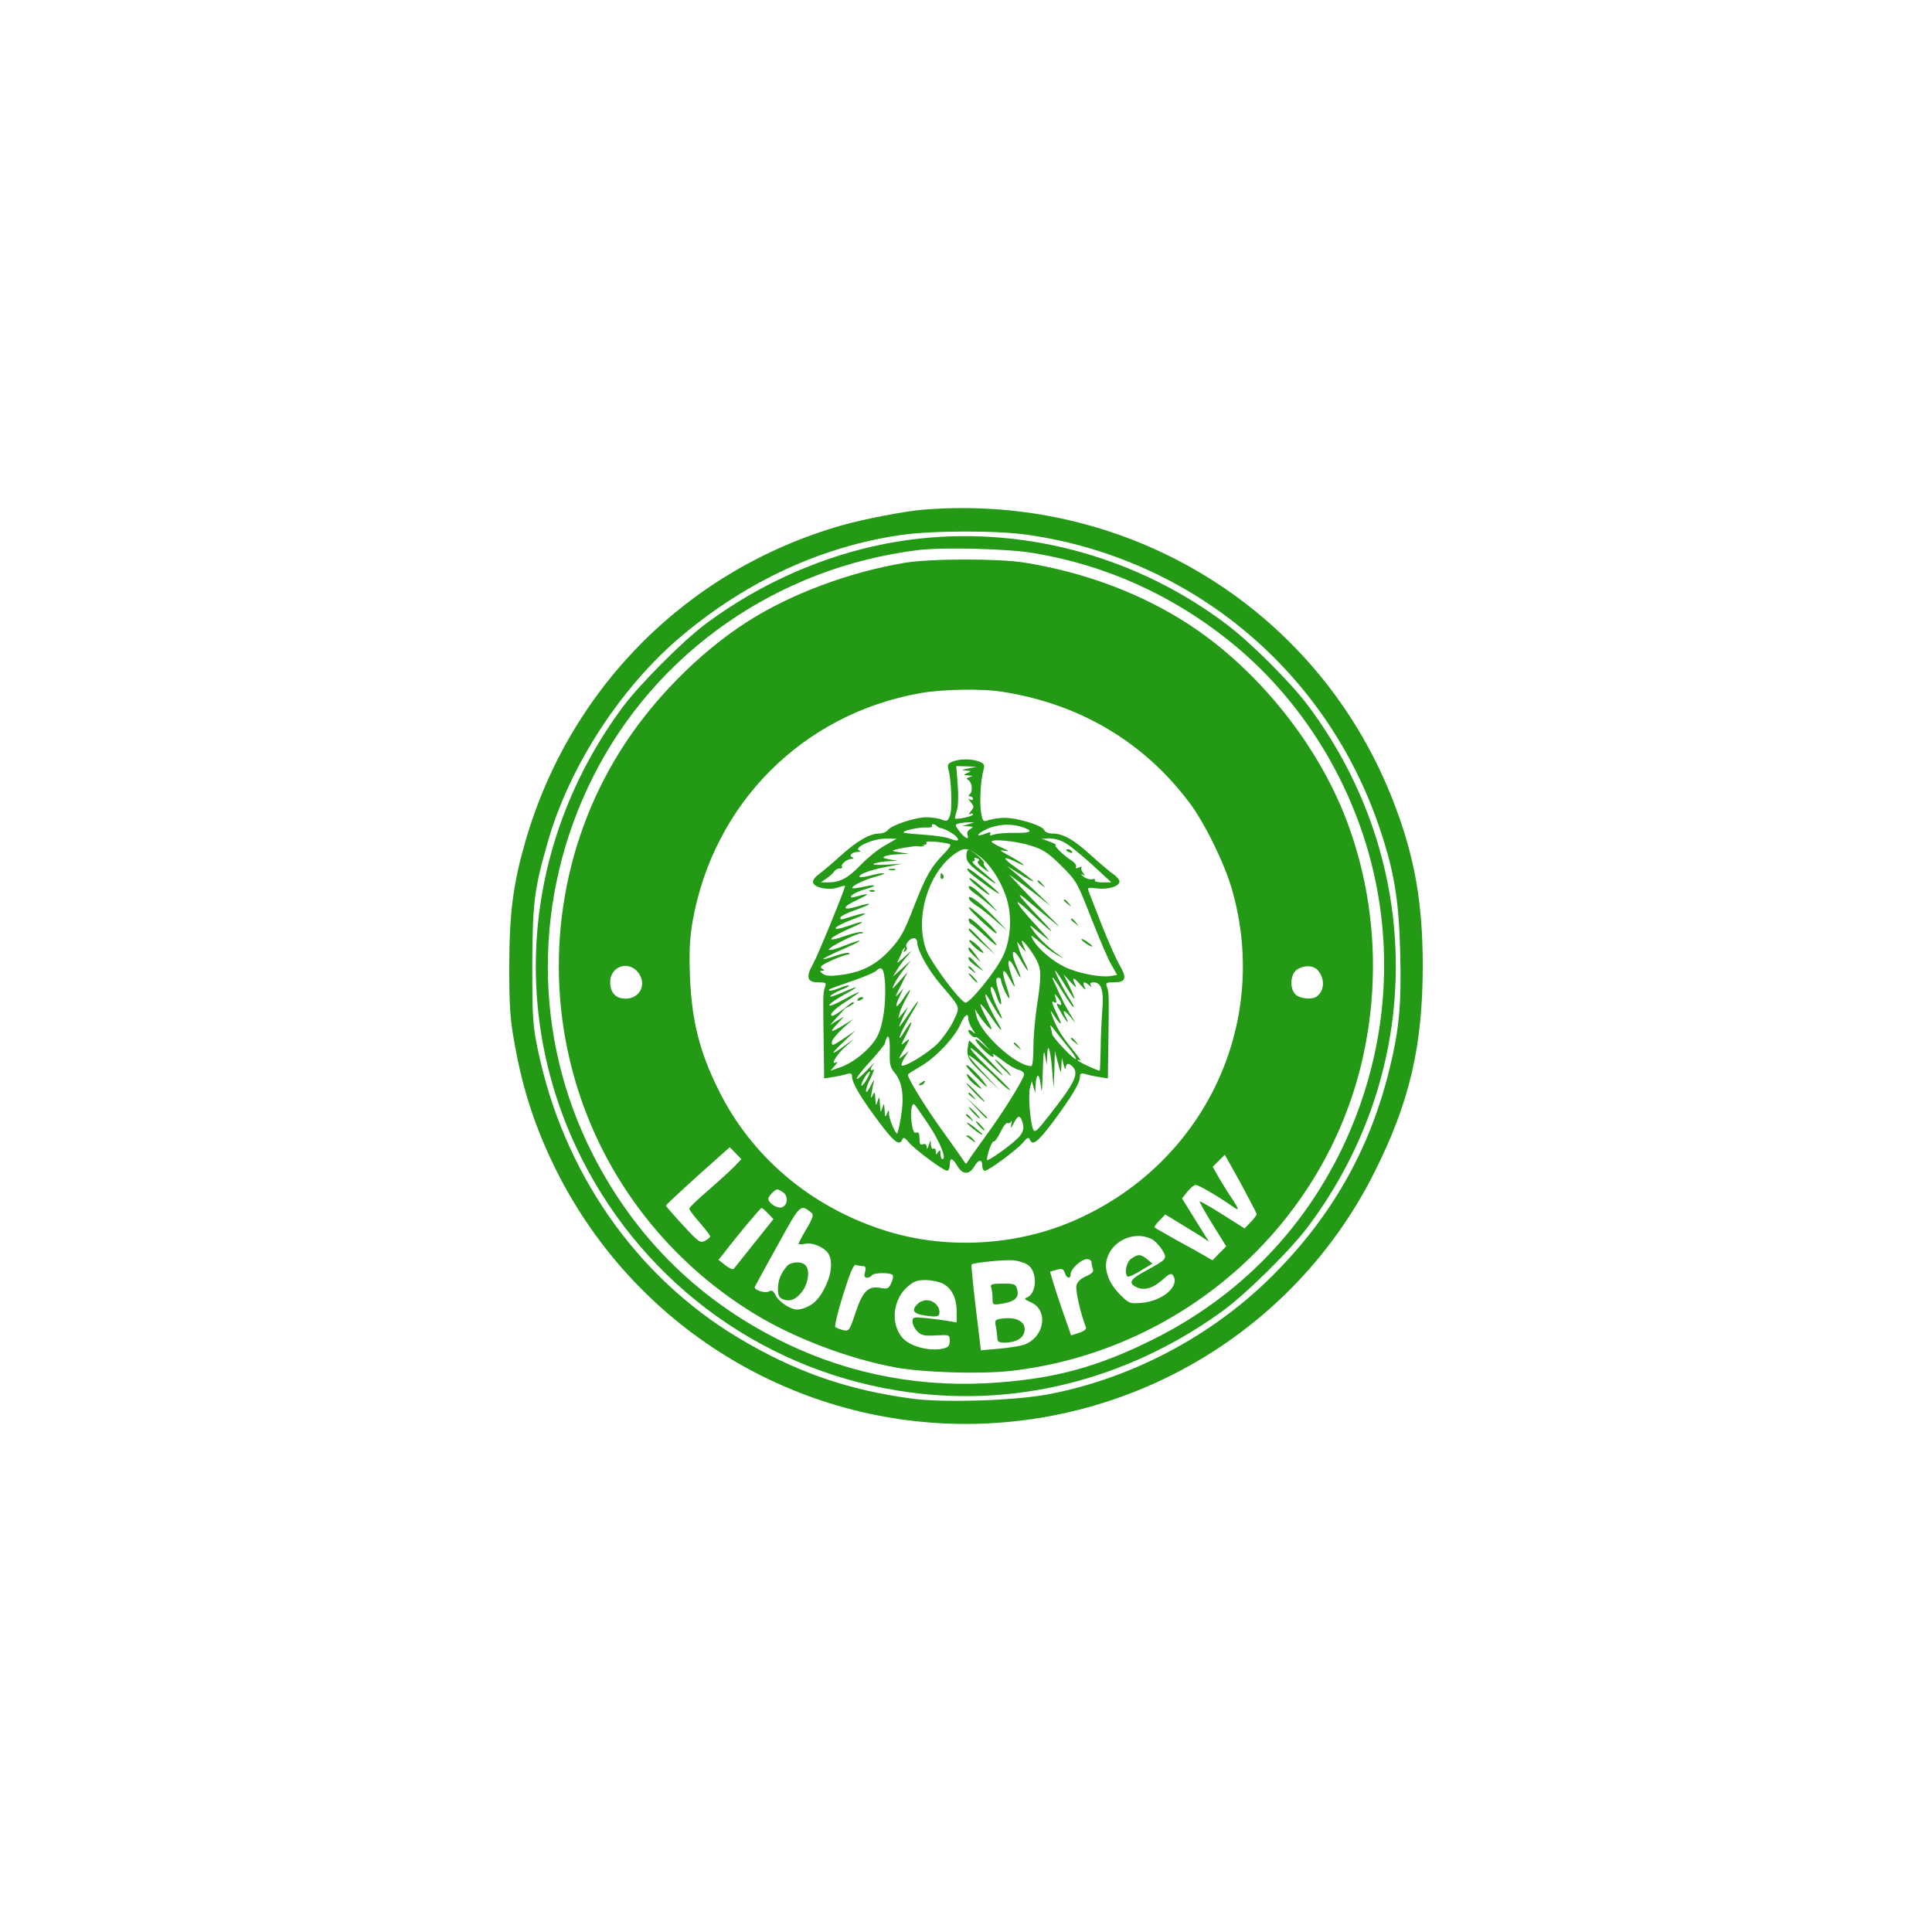<?xml version="1.0" encoding="UTF-8" standalone="no" ?>
<!DOCTYPE svg PUBLIC "-//W3C//DTD SVG 1.1//EN" "http://www.w3.org/Graphics/SVG/1.1/DTD/svg11.dtd">
<svg xmlns="http://www.w3.org/2000/svg" xmlns:xlink="http://www.w3.org/1999/xlink" version="1.1" width="1080" height="1080" viewBox="0 0 1080 1080" xml:space="preserve">
<desc>Created with Fabric.js 5.2.4</desc>
<defs>
</defs>
<g transform="matrix(1 0 0 1 540 540)" id="976c5ec6-b74f-46f9-99a3-028801878bc6"  >
<rect style="stroke: none; stroke-width: 1; stroke-dasharray: none; stroke-linecap: butt; stroke-dashoffset: 0; stroke-linejoin: miter; stroke-miterlimit: 4; fill: rgb(255,255,255); fill-rule: nonzero; opacity: 1; visibility: hidden;" vector-effect="non-scaling-stroke"  x="-540" y="-540" rx="0" ry="0" width="1080" height="1080" />
</g>
<g transform="matrix(1 0 0 1 540 540)" id="8adc4bee-6d30-4a70-bb7d-17597d5caf21"  >
</g>
<g transform="matrix(1 0 0 1 540 540)"  >
<g style="opacity: 1;" vector-effect="non-scaling-stroke"   >
		<g transform="matrix(0.13 0 0 -0.13 0 0)"  >
<path style="stroke: none; stroke-width: 1; stroke-dasharray: none; stroke-linecap: butt; stroke-dashoffset: 0; stroke-linejoin: miter; stroke-miterlimit: 4; fill: rgb(35,153,22); fill-rule: nonzero; opacity: 1;" vector-effect="non-scaling-stroke"  transform=" translate(-2500, -2500.43)" d="M 2320 4463 C 2241 4457 2058 4422 1965 4395 C 1304 4206 796 3698 605 3035 C 553 2854 537 2733 536 2505 C 536 2328 539 2275 559 2166 C 594 1967 650 1798 740 1618 C 1088 925 1807 501 2580 533 C 3296 563 3937 976 4256 1613 C 4407 1912 4464 2157 4464 2500 C 4464 2771 4430 2965 4343 3194 C 4029 4023 3213 4534 2320 4463 z M 2769 4354 C 3476 4251 4055 3765 4281 3086 C 4342 2904 4361 2784 4367 2563 C 4373 2331 4363 2226 4318 2045 C 4232 1701 4065 1412 3808 1159 C 3551 906 3208 726 2855 659 C 2717 632 2410 622 2276 639 C 1993 676 1768 754 1522 901 C 1081 1165 768 1614 659 2140 C 637 2244 635 2279 635 2505 C 636 2773 643 2830 704 3042 C 798 3365 1020 3705 1280 3922 C 1560 4157 1882 4305 2222 4354 C 2354 4373 2638 4374 2769 4354 z" stroke-linecap="round" />
</g>
		<g transform="matrix(0.13 0 0 -0.13 -0.11 0.08)"  >
<path style="stroke: none; stroke-width: 1; stroke-dasharray: none; stroke-linecap: butt; stroke-dashoffset: 0; stroke-linejoin: miter; stroke-miterlimit: 4; fill: rgb(35,153,22); fill-rule: nonzero; opacity: 1;" vector-effect="non-scaling-stroke"  transform=" translate(-2499.21, -2499.87)" d="M 2306 4339 C 1979 4305 1652 4174 1380 3971 C 1281 3897 1097 3712 1024 3614 C 611 3057 535 2343 822 1725 C 1083 1165 1597 774 2205 675 C 2690 595 3184 715 3598 1013 C 3699 1085 3894 1277 3971 1380 C 4474 2051 4474 2948 3971 3620 C 3899 3717 3727 3889 3624 3967 C 3246 4254 2772 4388 2306 4339 z M 2791 4276 C 3098 4225 3382 4098 3630 3900 C 3948 3646 4175 3275 4260 2870 C 4341 2484 4292 2085 4121 1724 C 3947 1359 3668 1076 3305 895 C 3072 779 2893 729 2643 710 C 2322 684 2012 741 1730 876 C 1361 1053 1082 1325 896 1689 C 637 2196 637 2799 897 3315 C 1166 3850 1691 4215 2295 4289 C 2400 4302 2682 4295 2791 4276 z" stroke-linecap="round" />
</g>
		<g transform="matrix(0.13 0 0 -0.13 -0.06 0.05)"  >
<path style="stroke: none; stroke-width: 1; stroke-dasharray: none; stroke-linecap: butt; stroke-dashoffset: 0; stroke-linejoin: miter; stroke-miterlimit: 4; fill: rgb(35,153,22); fill-rule: nonzero; opacity: 1;" vector-effect="non-scaling-stroke"  transform=" translate(-2499.57, -2500.07)" d="M 2235 4234 C 1998 4194 1748 4101 1563 3983 C 1353 3850 1144 3637 1010 3420 C 759 3017 685 2520 806 2057 C 919 1622 1198 1246 1585 1008 C 1756 902 1996 811 2198 774 C 2320 752 2563 745 2690 759 C 3415 841 4018 1363 4195 2059 C 4285 2415 4264 2791 4136 3128 C 4005 3472 3732 3802 3424 3991 C 3225 4113 2998 4195 2752 4235 C 2643 4253 2345 4253 2235 4234 z M 2660 3679 C 2990 3627 3265 3463 3459 3205 C 3526 3117 3612 2941 3644 2829 C 3810 2248 3522 1646 2961 1404 C 2709 1295 2404 1280 2142 1366 C 1829 1468 1578 1681 1437 1965 C 1354 2132 1321 2263 1313 2455 C 1309 2562 1312 2618 1324 2690 C 1413 3199 1798 3585 2305 3674 C 2402 3691 2571 3694 2660 3679 z M 1090 2473 C 1129 2423 1099 2360 1036 2360 C 994 2360 970 2386 970 2431 C 970 2499 1048 2526 1090 2473 z M 4012 2483 C 4045 2446 4042 2392 4006 2368 C 3986 2355 3937 2360 3918 2377 C 3891 2401 3894 2464 3922 2484 C 3952 2505 3993 2504 4012 2483 z M 1505 1639 C 1488 1622 1438 1576 1393 1537 C 1347 1498 1310 1462 1310 1457 C 1310 1452 1330 1425 1355 1397 C 1380 1368 1400 1342 1400 1338 C 1400 1334 1390 1325 1378 1319 C 1357 1308 1350 1313 1283 1386 C 1243 1429 1210 1467 1210 1470 C 1210 1475 1327 1582 1458 1698 L 1484 1721 L 1509 1696 L 1534 1670 L 1505 1639 z M 3750 1433 C 3750 1429 3738 1414 3724 1399 L 3698 1372 L 3603 1432 C 3551 1465 3507 1490 3505 1488 C 3503 1486 3528 1442 3560 1390 L 3619 1295 L 3589 1265 L 3560 1235 L 3527 1254 C 3510 1264 3455 1295 3405 1322 C 3356 1350 3313 1374 3311 1376 C 3308 1379 3318 1392 3332 1406 L 3357 1432 L 3421 1393 C 3456 1372 3499 1345 3515 1335 L 3545 1315 L 3529 1340 C 3520 1354 3494 1396 3471 1433 L 3429 1501 L 3452 1530 C 3465 1546 3481 1559 3487 1559 C 3499 1560 3581 1512 3643 1469 C 3677 1444 3677 1451 3642 1503 C 3626 1526 3602 1566 3587 1591 L 3561 1637 L 3587 1663 L 3613 1689 L 3682 1565 C 3719 1496 3750 1437 3750 1433 z M 1714 1527 C 1739 1509 1732 1466 1704 1462 C 1683 1459 1650 1483 1650 1500 C 1650 1510 1679 1540 1689 1540 C 1693 1540 1704 1534 1714 1527 z M 1837 1438 C 1846 1431 1840 1413 1814 1370 C 1795 1338 1780 1309 1780 1306 C 1780 1303 1793 1303 1809 1306 C 1842 1313 1894 1289 1910 1261 C 1926 1231 1922 1179 1899 1130 C 1873 1072 1845 1043 1803 1029 C 1775 1020 1763 1021 1732 1037 C 1712 1048 1689 1069 1682 1083 C 1672 1104 1665 1108 1653 1101 C 1636 1092 1587 1107 1592 1121 C 1594 1125 1637 1205 1689 1298 C 1790 1481 1787 1478 1837 1438 z M 1649 1436 L 1672 1412 L 1589 1308 C 1544 1251 1504 1202 1501 1198 C 1497 1194 1481 1201 1465 1214 L 1436 1237 L 1456 1262 C 1517 1342 1616 1460 1621 1460 C 1624 1460 1637 1449 1649 1436 z M 3295 1328 C 3309 1322 3330 1301 3342 1282 C 3367 1241 3368 1242 3268 1187 C 3205 1153 3197 1136 3234 1119 C 3267 1104 3303 1114 3346 1152 C 3375 1178 3383 1181 3391 1169 C 3420 1124 3346 1060 3256 1052 C 3204 1048 3201 1049 3162 1088 C 3117 1133 3095 1187 3104 1233 C 3121 1315 3218 1363 3295 1328 z M 2765 1216 C 2808 1188 2806 1092 2762 1075 C 2749 1070 2752 1066 2778 1055 C 2856 1021 2839 905 2750 872 C 2736 867 2689 859 2644 855 L 2564 848 L 2542 1031 C 2530 1131 2522 1215 2524 1217 C 2532 1225 2665 1238 2703 1235 C 2724 1233 2751 1225 2765 1216 z M 3040 1226 C 3040 1218 3043 1205 3046 1196 C 3050 1186 3041 1177 3016 1166 C 2994 1157 2978 1142 2975 1127 C 2970 1107 2992 1007 3016 946 C 3019 939 3006 929 2986 923 L 2952 912 L 2905 1047 C 2880 1122 2861 1184 2862 1186 C 2864 1187 2877 1191 2892 1195 C 2913 1200 2919 1198 2925 1181 C 2932 1157 2950 1153 2950 1175 C 2950 1198 2996 1240 3020 1240 C 3031 1240 3040 1234 3040 1226 z M 2057 1210 C 2068 1210 2071 1203 2066 1185 C 2061 1167 2064 1160 2074 1160 C 2082 1160 2092 1165 2095 1170 C 2103 1183 2177 1183 2185 1171 C 2188 1166 2185 1150 2178 1136 C 2168 1113 2162 1111 2133 1116 C 2080 1126 2056 1103 2025 1010 C 1999 931 1997 929 1971 935 C 1957 938 1942 945 1938 948 C 1934 952 1949 1015 1972 1088 C 2003 1187 2017 1219 2028 1215 C 2035 1212 2049 1210 2057 1210 z M 2400 1135 C 2439 1115 2460 1072 2460 1014 L 2460 968 L 2428 973 C 2410 977 2367 982 2333 986 C 2273 992 2270 991 2270 971 C 2270 960 2279 941 2291 929 C 2308 912 2321 909 2371 912 C 2429 915 2430 915 2430 888 C 2430 867 2424 860 2399 855 C 2356 845 2291 857 2252 881 C 2177 926 2173 1051 2245 1118 C 2274 1144 2288 1150 2325 1150 C 2350 1150 2384 1143 2400 1135 z" stroke-linecap="round" />
</g>
		<g transform="matrix(0.13 0 0 -0.13 0.23 0.04)"  >
<path style="stroke: none; stroke-width: 1; stroke-dasharray: none; stroke-linecap: butt; stroke-dashoffset: 0; stroke-linejoin: miter; stroke-miterlimit: 4; fill: rgb(35,153,22); fill-rule: nonzero; opacity: 1;" vector-effect="non-scaling-stroke"  transform=" translate(-2501.7, -2500.13)" d="M 2441 3379 C 2423 3372 2419 3365 2424 3347 C 2437 3303 2442 3175 2431 3148 C 2422 3123 2418 3121 2395 3130 C 2380 3136 2351 3140 2329 3140 C 2282 3140 2179 3106 2164 3085 C 2158 3077 2141 3070 2126 3070 C 2086 3070 2031 3038 1959 2973 C 1924 2941 1882 2906 1866 2894 C 1847 2880 1839 2867 1843 2857 C 1851 2836 1912 2825 1950 2838 C 1966 2844 1980 2847 1980 2845 C 1980 2832 1863 2546 1842 2509 C 1810 2452 1817 2430 1865 2430 C 1898 2430 1901 2428 1893 2408 C 1885 2383 1885 2375 1888 2161 L 1890 2017 L 1928 2023 C 1948 2026 1975 2032 1988 2036 C 2005 2041 2010 2038 2010 2024 C 2010 1997 2050 1930 2127 1828 C 2191 1742 2215 1725 2226 1755 C 2231 1766 2238 1762 2256 1740 C 2284 1708 2403 1620 2419 1620 C 2425 1620 2430 1631 2430 1645 C 2430 1678 2442 1677 2463 1640 C 2486 1602 2514 1602 2536 1639 C 2555 1671 2570 1671 2570 1639 C 2570 1629 2575 1620 2581 1620 C 2597 1620 2716 1708 2744 1740 C 2762 1762 2769 1766 2774 1755 C 2785 1725 2808 1742 2874 1830 C 2952 1935 2990 1997 2990 2024 C 2990 2038 2995 2041 3013 2036 C 3025 2032 3052 2026 3073 2023 L 3110 2017 L 3112 2161 C 3115 2375 3115 2383 3107 2408 C 3099 2428 3102 2430 3132 2430 C 3188 2430 3194 2446 3160 2505 C 3144 2533 3110 2610 3084 2676 C 3059 2741 3034 2805 3029 2817 C 3021 2839 3022 2839 3063 2834 C 3111 2828 3160 2843 3160 2864 C 3160 2871 3148 2885 3134 2895 C 3120 2904 3078 2940 3040 2974 C 2965 3043 2918 3070 2872 3070 C 2856 3070 2840 3076 2837 3084 C 2828 3107 2704 3143 2651 3137 C 2626 3135 2597 3129 2588 3125 C 2574 3120 2570 3127 2564 3165 C 2558 3211 2563 3302 2576 3347 C 2581 3365 2577 3372 2555 3380 C 2523 3392 2473 3392 2441 3379 z M 2510 3350 C 2481 3344 2479 3342 2500 3341 C 2523 3339 2524 3338 2505 3330 C 2487 3322 2487 3321 2510 3320 C 2530 3318 2531 3317 2516 3313 C 2501 3309 2500 3306 2511 3299 C 2527 3289 2530 3248 2515 3238 C 2509 3233 2509 3230 2518 3230 C 2524 3230 2530 3225 2530 3219 C 2530 3214 2524 3212 2518 3216 C 2508 3222 2508 3221 2517 3209 C 2536 3186 2536 3184 2520 3165 C 2511 3154 2510 3149 2518 3154 C 2524 3158 2530 3157 2530 3152 C 2530 3144 2461 3129 2453 3135 C 2451 3136 2455 3152 2461 3171 C 2467 3190 2468 3238 2464 3283 L 2458 3360 L 2501 3359 L 2545 3357 L 2510 3350 z M 2510 3110 L 2485 3102 L 2510 3101 C 2532 3100 2533 3098 2518 3089 C 2508 3084 2503 3073 2506 3065 C 2516 3040 2495 3049 2472 3079 C 2452 3106 2452 3109 2468 3113 C 2477 3116 2496 3118 2510 3118 L 2535 3118 L 2510 3110 z M 2374 3103 C 2378 3098 2385 3095 2388 3094 C 2407 3092 2447 3070 2459 3056 C 2475 3038 2463 3035 2425 3050 C 2411 3055 2363 3062 2318 3065 C 2273 3068 2234 3072 2232 3074 C 2225 3082 2298 3098 2329 3096 C 2345 3095 2357 3098 2354 3102 C 2348 3112 2364 3113 2374 3103 z M 2750 3095 C 2793 3079 2776 3071 2700 3073 C 2670 3073 2634 3070 2621 3066 C 2605 3060 2600 3061 2604 3069 C 2609 3077 2604 3077 2584 3070 C 2539 3052 2544 3068 2591 3090 C 2641 3112 2699 3114 2750 3095 z M 2150 3018 C 2121 3002 2075 2964 2047 2935 C 1992 2878 1959 2860 1907 2860 L 1876 2860 L 1900 2877 C 1914 2886 1929 2900 1933 2907 C 1937 2914 1948 2920 1957 2920 C 1966 2920 1971 2923 1967 2926 C 1958 2935 1986 2960 2007 2961 C 2017 2961 2020 2964 2012 2967 C 1994 2974 2008 2990 2033 2991 C 2047 2991 2050 2994 2041 2997 C 2013 3008 2098 3048 2152 3048 L 2202 3048 L 2150 3018 z M 2931 3027 C 2951 3015 3003 2972 3046 2933 L 3125 2860 L 3087 2860 C 3066 2860 3051 2864 3054 2869 C 3058 2874 3052 2876 3043 2874 C 3033 2871 3016 2876 3005 2885 C 2994 2894 2992 2898 3000 2894 C 3012 2887 3013 2889 3003 2902 C 2996 2910 2993 2920 2997 2924 C 3001 2928 2996 2928 2986 2924 C 2973 2919 2969 2920 2973 2927 C 2977 2933 2967 2946 2952 2955 C 2917 2978 2875 3020 2886 3021 C 2891 3021 2879 3028 2860 3035 L 2825 3048 L 2860 3049 C 2880 3050 2911 3040 2931 3027 z M 2432 3023 C 2437 3021 2424 3002 2404 2982 C 2349 2926 2327 2887 2274 2751 C 2234 2647 2217 2617 2173 2570 C 2113 2505 2053 2474 1962 2462 C 1918 2456 1898 2457 1884 2467 C 1871 2477 1870 2480 1881 2480 C 1893 2480 1893 2482 1880 2490 C 1869 2497 1879 2505 1923 2525 C 1955 2539 1986 2550 1992 2550 C 1998 2550 2001 2553 1997 2556 C 1994 2559 1970 2555 1944 2546 C 1856 2516 1871 2529 1976 2575 C 2067 2615 2064 2622 1972 2586 C 1938 2572 1910 2566 1910 2571 C 1910 2582 2026 2640 2050 2641 C 2059 2641 2060 2644 2054 2646 C 2047 2649 2016 2642 1984 2631 C 1889 2597 1904 2620 2005 2664 C 2071 2692 2068 2699 2000 2675 C 1913 2644 1922 2667 2010 2700 C 2082 2727 2084 2736 2014 2715 C 1956 2697 1960 2698 1960 2709 C 1960 2714 1989 2729 2024 2741 C 2100 2768 2104 2778 2031 2756 C 1964 2736 1965 2754 2033 2785 C 2088 2811 2087 2816 2032 2800 C 2004 2793 2000 2793 2009 2804 C 2015 2812 2041 2823 2065 2830 C 2122 2846 2117 2854 2059 2841 C 2035 2836 2014 2833 2012 2835 C 2004 2843 2058 2870 2110 2884 C 2140 2892 2156 2899 2145 2899 C 2134 2900 2108 2895 2087 2889 C 2065 2883 2046 2881 2043 2883 C 2034 2893 2084 2913 2154 2926 L 2225 2940 L 2155 2936 C 2113 2934 2093 2936 2105 2941 C 2116 2945 2143 2950 2165 2951 L 2205 2953 L 2170 2959 C 2142 2964 2139 2967 2153 2973 C 2163 2977 2190 2981 2213 2981 L 2255 2983 L 2215 2989 C 2179 2995 2178 2996 2200 3002 C 2214 3006 2251 3012 2284 3016 C 2324 3020 2338 3025 2329 3032 C 2315 3041 2417 3033 2432 3023 z M 2775 3019 C 2831 3002 2852 2989 2909 2932 C 2975 2867 2978 2861 3039 2705 C 3074 2617 3112 2526 3126 2504 L 3150 2462 L 3126 2458 C 3082 2449 2980 2469 2923 2497 C 2867 2525 2808 2576 2787 2615 C 2778 2633 2778 2634 2796 2621 C 2806 2613 2826 2596 2840 2584 C 2854 2572 2879 2555 2895 2546 C 2925 2529 2925 2529 2900 2547 C 2852 2582 2809 2623 2788 2654 C 2768 2682 2771 2681 2820 2640 C 2873 2597 2872 2598 2798 2679 C 2707 2778 2694 2809 2778 2729 C 2880 2632 2897 2623 2813 2711 C 2724 2804 2705 2833 2769 2778 C 2791 2760 2832 2725 2862 2701 C 2913 2659 2913 2659 2850 2722 C 2814 2757 2763 2810 2735 2840 L 2685 2894 L 2725 2865 C 2747 2849 2788 2819 2815 2797 L 2865 2757 L 2815 2806 C 2787 2833 2745 2872 2720 2893 L 2675 2931 L 2733 2895 C 2764 2875 2790 2862 2790 2864 C 2790 2867 2757 2893 2718 2921 C 2650 2968 2654 2978 2725 2943 C 2772 2919 2741 2945 2685 2975 C 2644 2997 2641 3001 2665 2996 C 2690 2992 2687 2994 2653 3010 C 2629 3020 2610 3032 2610 3035 C 2610 3048 2714 3038 2775 3019 z M 2557 2973 C 2601 2941 2647 2872 2671 2802 C 2700 2722 2694 2613 2657 2539 C 2625 2474 2513 2337 2497 2343 C 2471 2351 2349 2516 2329 2569 C 2276 2711 2342 2916 2464 2991 C 2496 3010 2511 3008 2557 2973 z M 2290 2603 C 2290 2569 2337 2484 2391 2421 C 2479 2317 2475 2328 2447 2266 C 2433 2236 2401 2191 2377 2166 C 2334 2124 2234 2063 2223 2073 C 2221 2076 2226 2091 2236 2107 L 2254 2135 L 2230 2115 C 2207 2096 2207 2097 2235 2145 C 2261 2191 2261 2193 2240 2175 C 2218 2156 2218 2156 2244 2208 C 2276 2271 2271 2276 2235 2218 C 2218 2190 2211 2184 2216 2200 C 2220 2214 2240 2253 2261 2288 C 2308 2365 2303 2369 2254 2295 C 2234 2265 2215 2240 2213 2240 C 2211 2240 2219 2259 2230 2283 L 2251 2325 L 2230 2300 L 2209 2275 L 2215 2300 C 2219 2314 2231 2340 2241 2358 C 2270 2409 2263 2410 2230 2360 C 2198 2312 2190 2320 2216 2373 L 2231 2405 L 2210 2380 C 2193 2361 2195 2369 2219 2415 L 2249 2475 L 2214 2435 C 2180 2397 2179 2397 2193 2426 C 2202 2444 2222 2473 2237 2491 L 2264 2525 L 2225 2490 L 2186 2455 L 2204 2485 C 2214 2502 2234 2529 2249 2545 C 2271 2571 2269 2570 2236 2540 C 2203 2510 2199 2508 2211 2530 C 2218 2544 2224 2558 2225 2562 C 2225 2565 2229 2572 2234 2577 C 2239 2582 2240 2579 2235 2571 C 2230 2561 2231 2559 2239 2564 C 2245 2568 2248 2576 2244 2581 C 2237 2594 2258 2620 2276 2620 C 2284 2620 2290 2612 2290 2603 z M 2805 2523 C 2824 2485 2824 2451 2805 2330 C 2797 2278 2790 2198 2790 2153 C 2790 2107 2786 2070 2781 2070 C 2715 2070 2562 2210 2545 2285 L 2538 2315 L 2558 2285 C 2568 2269 2587 2247 2598 2236 C 2616 2221 2614 2227 2589 2274 C 2572 2306 2560 2333 2562 2336 C 2565 2338 2584 2315 2605 2285 C 2656 2210 2668 2206 2625 2277 C 2607 2309 2588 2349 2585 2365 C 2580 2388 2586 2382 2610 2340 C 2649 2271 2670 2250 2640 2310 C 2612 2365 2599 2410 2610 2410 C 2615 2410 2624 2394 2630 2375 C 2647 2322 2660 2323 2644 2377 C 2627 2432 2626 2450 2640 2450 C 2646 2450 2650 2446 2650 2441 C 2650 2426 2681 2358 2686 2362 C 2688 2365 2683 2386 2675 2410 C 2651 2479 2657 2503 2685 2450 C 2714 2397 2716 2400 2694 2463 C 2673 2526 2682 2545 2709 2493 C 2737 2436 2744 2438 2719 2495 C 2689 2563 2699 2586 2734 2528 C 2767 2471 2778 2465 2751 2518 C 2741 2538 2729 2566 2726 2580 L 2719 2605 L 2740 2580 C 2759 2558 2760 2558 2751 2577 C 2745 2589 2740 2602 2740 2607 C 2740 2620 2788 2558 2805 2523 z M 2152 2423 C 2156 2336 2143 2245 2119 2199 C 2094 2149 2023 2089 1965 2067 L 1917 2050 L 1936 2072 C 1946 2084 1950 2090 1943 2087 C 1914 2070 1941 2117 1981 2153 C 2025 2192 2025 2192 1985 2163 C 1918 2113 1912 2116 1970 2171 L 2025 2223 L 1978 2191 C 1924 2155 1921 2154 1924 2177 C 1926 2186 1947 2211 1971 2233 L 2015 2272 L 1973 2246 C 1917 2212 1910 2213 1946 2251 L 1975 2283 L 1945 2265 L 1915 2246 L 1950 2285 L 1985 2323 L 1953 2301 C 1929 2285 1920 2282 1920 2292 C 1920 2300 1947 2324 1980 2345 C 2013 2366 2040 2386 2040 2388 C 2040 2390 2010 2376 1974 2356 C 1938 2336 1910 2325 1912 2332 C 1914 2339 1943 2359 1976 2377 C 2047 2416 2042 2419 1965 2385 C 1934 2372 1912 2365 1916 2371 C 1919 2376 1940 2388 1961 2397 C 1983 2405 1999 2414 1996 2417 C 1994 2419 1975 2414 1955 2405 C 1934 2397 1915 2392 1912 2395 C 1907 2400 1905 2399 2019 2439 C 2065 2455 2107 2473 2113 2479 C 2138 2504 2148 2489 2152 2423 z M 2925 2420 C 2945 2387 2963 2360 2966 2360 C 2968 2360 2959 2384 2945 2413 L 2919 2465 L 2951 2430 C 2969 2410 2978 2404 2971 2417 C 2952 2455 2960 2456 2992 2420 C 3010 2399 3018 2394 3011 2408 C 2998 2432 3008 2437 3029 2418 C 3040 2408 3042 2408 3036 2418 C 3031 2426 3036 2430 3049 2430 C 3082 2430 3093 2395 3086 2311 C 3083 2269 3079 2193 3079 2143 C 3078 2092 3076 2050 3075 2050 C 3065 2050 2980 2090 2980 2095 C 2980 2099 2985 2098 2991 2094 C 2997 2090 2982 2113 2956 2144 C 2909 2202 2887 2239 2870 2287 C 2862 2311 2862 2312 2873 2296 C 2907 2243 2919 2238 2895 2286 C 2867 2343 2865 2354 2881 2344 C 2889 2340 2890 2345 2886 2361 C 2879 2384 2879 2384 2894 2366 C 2912 2344 2915 2326 2900 2335 C 2885 2344 2888 2335 2911 2296 C 2933 2259 2948 2245 2930 2279 C 2912 2313 2919 2316 2946 2285 L 2971 2255 L 2947 2295 C 2933 2318 2912 2358 2900 2385 C 2888 2413 2876 2438 2873 2443 C 2871 2447 2871 2450 2874 2450 C 2876 2450 2895 2423 2915 2390 C 2935 2357 2956 2328 2961 2324 C 2967 2321 2961 2335 2947 2356 C 2916 2405 2878 2480 2884 2480 C 2887 2480 2905 2453 2925 2420 z M 2510 2272 C 2510 2262 2518 2243 2527 2230 C 2543 2206 2543 2206 2527 2219 C 2518 2226 2510 2228 2510 2222 C 2510 2210 2535 2188 2542 2195 C 2544 2198 2560 2185 2576 2167 L 2605 2135 L 2573 2164 C 2531 2202 2530 2186 2572 2143 C 2602 2112 2629 2098 2615 2121 C 2611 2127 2629 2115 2655 2096 C 2680 2076 2712 2057 2726 2054 C 2739 2051 2750 2042 2750 2036 C 2750 2017 2663 1876 2583 1767 C 2544 1713 2509 1664 2506 1657 C 2502 1650 2498 1649 2495 1655 C 2492 1661 2450 1721 2400 1790 C 2323 1897 2250 2016 2250 2033 C 2250 2036 2274 2051 2303 2068 C 2367 2104 2450 2191 2475 2248 C 2495 2292 2510 2303 2510 2272 z M 2938 2153 C 2962 2124 2977 2100 2972 2100 C 2960 2100 2870 2196 2870 2209 C 2870 2214 2867 2227 2864 2237 C 2861 2249 2864 2247 2877 2230 C 2887 2217 2914 2182 2938 2153 z M 2172 2128 C 2171 2077 2174 2063 2195 2039 C 2226 2001 2235 1938 2220 1851 C 2214 1812 2206 1780 2204 1780 C 2196 1780 2170 1841 2169 1862 C 2169 1884 2168 1884 2160 1865 C 2153 1848 2151 1851 2150 1880 C 2148 1912 2147 1913 2140 1890 C 2133 1868 2132 1870 2130 1905 C 2128 1940 2127 1942 2120 1920 C 2113 1897 2112 1898 2110 1930 C 2109 1960 2107 1962 2099 1945 C 2091 1929 2090 1930 2094 1955 C 2097 1972 2101 1994 2104 2005 C 2108 2016 2101 2007 2090 1985 C 2079 1962 2070 1953 2070 1963 C 2070 1973 2079 1999 2091 2021 C 2102 2044 2107 2059 2101 2055 C 2086 2046 2087 2060 2103 2080 C 2109 2089 2096 2076 2073 2051 C 2049 2026 2030 2010 2030 2016 C 2030 2022 2056 2056 2089 2091 C 2121 2126 2148 2160 2150 2165 C 2164 2219 2174 2203 2172 2128 z M 2849 2114 C 2851 2177 2862 2147 2870 2058 L 2877 1975 L 2880 2055 L 2882 2135 L 2895 2085 C 2908 2036 2908 2036 2910 2070 L 2912 2105 L 2920 2075 C 2924 2059 2928 2053 2929 2063 C 2930 2083 2941 2085 2958 2068 C 2987 2039 2969 1999 2860 1861 C 2804 1789 2795 1781 2788 1800 C 2775 1835 2767 1947 2775 1977 L 2783 2005 L 2790 1980 L 2798 1955 L 2799 1982 C 2801 2040 2815 2045 2821 1990 C 2826 1945 2827 1956 2830 2045 C 2832 2127 2835 2145 2840 2115 L 2847 2075 L 2849 2114 z M 2071 2009 C 2059 1990 2050 1981 2050 1988 C 2050 2003 2081 2052 2087 2046 C 2089 2044 2082 2027 2071 2009 z M 2338 1820 C 2387 1747 2418 1670 2399 1670 C 2394 1670 2390 1680 2390 1693 C 2390 1711 2388 1712 2380 1700 C 2372 1687 2370 1688 2370 1703 C 2370 1713 2366 1718 2360 1715 C 2355 1712 2350 1719 2349 1732 C 2348 1755 2348 1755 2340 1730 C 2335 1714 2332 1711 2331 1722 C 2330 1733 2325 1737 2315 1734 C 2304 1729 2300 1735 2300 1759 C 2300 1780 2296 1788 2286 1784 C 2276 1780 2271 1792 2266 1828 C 2260 1878 2267 1918 2280 1903 C 2284 1899 2310 1861 2338 1820 z M 2745 1820 C 2749 1802 2745 1786 2731 1769 C 2709 1741 2590 1655 2590 1667 C 2590 1690 2612 1750 2619 1746 C 2623 1743 2636 1761 2648 1786 C 2660 1811 2674 1829 2679 1825 C 2684 1822 2691 1826 2694 1832 C 2697 1839 2698 1834 2695 1820 C 2691 1799 2693 1800 2707 1828 C 2725 1862 2735 1860 2745 1820 z" stroke-linecap="round" />
</g>
		<g transform="matrix(0.13 0 0 -0.13 57.73 -64.25)"  >
<path style="stroke: none; stroke-width: 1; stroke-dasharray: none; stroke-linecap: butt; stroke-dashoffset: 0; stroke-linejoin: miter; stroke-miterlimit: 4; fill: rgb(35,153,22); fill-rule: nonzero; opacity: 1;" vector-effect="non-scaling-stroke"  transform=" translate(-2933, -2982.31)" d="M 2920 2986 C 2920 2984 2927 2979 2936 2976 C 2944 2973 2948 2974 2945 2980 C 2939 2990 2920 2994 2920 2986 z" stroke-linecap="round" />
</g>
		<g transform="matrix(0.13 0 0 -0.13 -25.78 -67.24)"  >
<path style="stroke: none; stroke-width: 1; stroke-dasharray: none; stroke-linecap: butt; stroke-dashoffset: 0; stroke-linejoin: miter; stroke-miterlimit: 4; fill: rgb(35,153,22); fill-rule: nonzero; opacity: 1;" vector-effect="non-scaling-stroke"  transform=" translate(-2306.61, -3004.75)" d="M 2293 3003 C 2302 3001 2316 3001 2323 3003 C 2329 3006 2322 3008 2305 3008 C 2289 3008 2283 3006 2293 3003 z" stroke-linecap="round" />
</g>
		<g transform="matrix(0.13 0 0 -0.13 -41.31 -53.91)"  >
<path style="stroke: none; stroke-width: 1; stroke-dasharray: none; stroke-linecap: butt; stroke-dashoffset: 0; stroke-linejoin: miter; stroke-miterlimit: 4; fill: rgb(35,153,22); fill-rule: nonzero; opacity: 1;" vector-effect="non-scaling-stroke"  transform=" translate(-2190.18, -2904.75)" d="M 2178 2903 C 2184 2901 2196 2901 2203 2903 C 2209 2906 2204 2908 2190 2908 C 2176 2908 2171 2906 2178 2903 z" stroke-linecap="round" />
</g>
		<g transform="matrix(0.13 0 0 -0.13 -52.55 -41.97)"  >
<path style="stroke: none; stroke-width: 1; stroke-dasharray: none; stroke-linecap: butt; stroke-dashoffset: 0; stroke-linejoin: miter; stroke-miterlimit: 4; fill: rgb(35,153,22); fill-rule: nonzero; opacity: 1;" vector-effect="non-scaling-stroke"  transform=" translate(-2105.86, -2815.19)" d="M 2098 2813 C 2105 2810 2114 2811 2117 2814 C 2121 2817 2115 2820 2104 2819 C 2093 2819 2090 2816 2098 2813 z" stroke-linecap="round" />
</g>
		<g transform="matrix(0.13 0 0 -0.13 42 -45.93)"  >
<path style="stroke: none; stroke-width: 1; stroke-dasharray: none; stroke-linecap: butt; stroke-dashoffset: 0; stroke-linejoin: miter; stroke-miterlimit: 4; fill: rgb(35,153,22); fill-rule: nonzero; opacity: 1;" vector-effect="non-scaling-stroke"  transform=" translate(-2815.03, -2844.9)" d="M 2800 2856 C 2800 2854 2808 2846 2818 2839 C 2833 2826 2834 2827 2821 2843 C 2808 2859 2800 2864 2800 2856 z" stroke-linecap="round" />
</g>
		<g transform="matrix(0.13 0 0 -0.13 56.67 -35.26)"  >
<path style="stroke: none; stroke-width: 1; stroke-dasharray: none; stroke-linecap: butt; stroke-dashoffset: 0; stroke-linejoin: miter; stroke-miterlimit: 4; fill: rgb(35,153,22); fill-rule: nonzero; opacity: 1;" vector-effect="non-scaling-stroke"  transform=" translate(-2925.03, -2764.9)" d="M 2910 2776 C 2910 2774 2918 2766 2928 2759 C 2943 2746 2944 2747 2931 2763 C 2918 2779 2910 2784 2910 2776 z" stroke-linecap="round" />
</g>
		<g transform="matrix(0.13 0 0 -0.13 60.67 -24.6)"  >
<path style="stroke: none; stroke-width: 1; stroke-dasharray: none; stroke-linecap: butt; stroke-dashoffset: 0; stroke-linejoin: miter; stroke-miterlimit: 4; fill: rgb(35,153,22); fill-rule: nonzero; opacity: 1;" vector-effect="non-scaling-stroke"  transform=" translate(-2955.03, -2684.9)" d="M 2940 2696 C 2940 2694 2948 2686 2958 2679 C 2973 2666 2974 2667 2961 2683 C 2948 2699 2940 2704 2940 2696 z" stroke-linecap="round" />
</g>
		<g transform="matrix(0.13 0 0 -0.13 67.56 -13)"  >
<path style="stroke: none; stroke-width: 1; stroke-dasharray: none; stroke-linecap: butt; stroke-dashoffset: 0; stroke-linejoin: miter; stroke-miterlimit: 4; fill: rgb(35,153,22); fill-rule: nonzero; opacity: 1;" vector-effect="non-scaling-stroke"  transform=" translate(-3006.69, -2597.93)" d="M 2984 2611 C 2991 2600 3030 2576 3030 2583 C 3030 2586 3018 2595 3004 2605 C 2989 2614 2981 2617 2984 2611 z" stroke-linecap="round" />
</g>
		<g transform="matrix(0.13 0 0 -0.13 8.43 -55.53)"  >
<path style="stroke: none; stroke-width: 1; stroke-dasharray: none; stroke-linecap: butt; stroke-dashoffset: 0; stroke-linejoin: miter; stroke-miterlimit: 4; fill: rgb(35,153,22); fill-rule: nonzero; opacity: 1;" vector-effect="non-scaling-stroke"  transform=" translate(-2563.22, -2916.89)" d="M 2500 2962 C 2500 2938 2512 2924 2578 2876 C 2651 2822 2640 2838 2555 2908 C 2533 2925 2521 2940 2528 2940 C 2535 2940 2538 2944 2535 2950 C 2532 2956 2536 2957 2545 2953 C 2556 2949 2558 2945 2551 2941 C 2544 2936 2553 2924 2572 2910 C 2599 2891 2602 2890 2587 2907 C 2578 2918 2572 2929 2575 2932 C 2582 2938 2523 2990 2509 2990 C 2504 2990 2500 2977 2500 2962 z" stroke-linecap="round" />
</g>
		<g transform="matrix(0.13 0 0 -0.13 9.6 -47.45)"  >
<path style="stroke: none; stroke-width: 1; stroke-dasharray: none; stroke-linecap: butt; stroke-dashoffset: 0; stroke-linejoin: miter; stroke-miterlimit: 4; fill: rgb(35,153,22); fill-rule: nonzero; opacity: 1;" vector-effect="non-scaling-stroke"  transform=" translate(-2571.98, -2856.32)" d="M 2515 2892 C 2541 2868 2640 2797 2640 2803 C 2640 2811 2518 2910 2507 2910 C 2501 2910 2504 2902 2515 2892 z" stroke-linecap="round" />
</g>
		<g transform="matrix(0.13 0 0 -0.13 -13.35 -50.24)"  >
<path style="stroke: none; stroke-width: 1; stroke-dasharray: none; stroke-linecap: butt; stroke-dashoffset: 0; stroke-linejoin: miter; stroke-miterlimit: 4; fill: rgb(35,153,22); fill-rule: nonzero; opacity: 1;" vector-effect="non-scaling-stroke"  transform=" translate(-2399.84, -2877.23)" d="M 2393 2875 C 2393 2867 2397 2863 2402 2866 C 2407 2869 2408 2876 2405 2881 C 2396 2894 2393 2892 2393 2875 z" stroke-linecap="round" />
</g>
		<g transform="matrix(0.13 0 0 -0.13 7.56 -44.45)"  >
<path style="stroke: none; stroke-width: 1; stroke-dasharray: none; stroke-linecap: butt; stroke-dashoffset: 0; stroke-linejoin: miter; stroke-miterlimit: 4; fill: rgb(35,153,22); fill-rule: nonzero; opacity: 1;" vector-effect="non-scaling-stroke"  transform=" translate(-2556.71, -2833.81)" d="M 2535 2844 C 2595 2794 2624 2780 2575 2824 C 2548 2849 2521 2870 2515 2870 C 2510 2869 2519 2858 2535 2844 z" stroke-linecap="round" />
</g>
		<g transform="matrix(0.13 0 0 -0.13 9.35 -37.71)"  >
<path style="stroke: none; stroke-width: 1; stroke-dasharray: none; stroke-linecap: butt; stroke-dashoffset: 0; stroke-linejoin: miter; stroke-miterlimit: 4; fill: rgb(35,153,22); fill-rule: nonzero; opacity: 1;" vector-effect="non-scaling-stroke"  transform=" translate(-2570.11, -2783.24)" d="M 2510 2832 C 2510 2826 2522 2815 2536 2805 C 2550 2796 2580 2772 2603 2752 C 2641 2719 2640 2721 2595 2769 C 2543 2823 2510 2848 2510 2832 z" stroke-linecap="round" />
</g>
		<g transform="matrix(0.13 0 0 -0.13 12.33 -29.12)"  >
<path style="stroke: none; stroke-width: 1; stroke-dasharray: none; stroke-linecap: butt; stroke-dashoffset: 0; stroke-linejoin: miter; stroke-miterlimit: 4; fill: rgb(35,153,22); fill-rule: nonzero; opacity: 1;" vector-effect="non-scaling-stroke"  transform=" translate(-2592.5, -2718.8)" d="M 2510 2788 C 2510 2780 2523 2767 2539 2757 C 2554 2748 2592 2719 2621 2693 L 2675 2646 L 2630 2694 C 2568 2760 2510 2805 2510 2788 z" stroke-linecap="round" />
</g>
		<g transform="matrix(0.13 0 0 -0.13 9.35 -25.54)"  >
<path style="stroke: none; stroke-width: 1; stroke-dasharray: none; stroke-linecap: butt; stroke-dashoffset: 0; stroke-linejoin: miter; stroke-miterlimit: 4; fill: rgb(35,153,22); fill-rule: nonzero; opacity: 1;" vector-effect="non-scaling-stroke"  transform=" translate(-2570.12, -2691.95)" d="M 2511 2745 C 2518 2729 2630 2626 2630 2636 C 2630 2642 2611 2664 2588 2686 C 2535 2735 2505 2758 2511 2745 z" stroke-linecap="round" />
</g>
		<g transform="matrix(0.13 0 0 -0.13 9.27 -19.12)"  >
<path style="stroke: none; stroke-width: 1; stroke-dasharray: none; stroke-linecap: butt; stroke-dashoffset: 0; stroke-linejoin: miter; stroke-miterlimit: 4; fill: rgb(35,153,22); fill-rule: nonzero; opacity: 1;" vector-effect="non-scaling-stroke"  transform=" translate(-2569.53, -2643.87)" d="M 2510 2698 C 2510 2689 2514 2680 2519 2678 C 2524 2677 2551 2653 2579 2627 C 2651 2559 2643 2583 2570 2655 C 2532 2693 2510 2708 2510 2698 z" stroke-linecap="round" />
</g>
		<g transform="matrix(0.13 0 0 -0.13 9.05 -13.6)"  >
<path style="stroke: none; stroke-width: 1; stroke-dasharray: none; stroke-linecap: butt; stroke-dashoffset: 0; stroke-linejoin: miter; stroke-miterlimit: 4; fill: rgb(35,153,22); fill-rule: nonzero; opacity: 1;" vector-effect="non-scaling-stroke"  transform=" translate(-2567.84, -2602.46)" d="M 2511 2653 C 2512 2648 2538 2623 2569 2595 L 2625 2546 L 2570 2603 C 2515 2661 2509 2666 2511 2653 z" stroke-linecap="round" />
</g>
		<g transform="matrix(0.13 0 0 -0.13 5.77 -10.92)"  >
<path style="stroke: none; stroke-width: 1; stroke-dasharray: none; stroke-linecap: butt; stroke-dashoffset: 0; stroke-linejoin: miter; stroke-miterlimit: 4; fill: rgb(35,153,22); fill-rule: nonzero; opacity: 1;" vector-effect="non-scaling-stroke"  transform=" translate(-2543.26, -2582.34)" d="M 2526 2589 C 2536 2578 2554 2563 2565 2558 C 2579 2550 2577 2556 2556 2579 C 2523 2613 2495 2623 2526 2589 z" stroke-linecap="round" />
</g>
		<g transform="matrix(0.13 0 0 -0.13 4.87 -6.23)"  >
<path style="stroke: none; stroke-width: 1; stroke-dasharray: none; stroke-linecap: butt; stroke-dashoffset: 0; stroke-linejoin: miter; stroke-miterlimit: 4; fill: rgb(35,153,22); fill-rule: nonzero; opacity: 1;" vector-effect="non-scaling-stroke"  transform=" translate(-2536.5, -2547.17)" d="M 2510 2572 C 2510 2567 2522 2553 2537 2539 L 2563 2515 L 2540 2548 C 2515 2581 2510 2586 2510 2572 z" stroke-linecap="round" />
</g>
		<g transform="matrix(0.13 0 0 -0.13 5.67 -1)"  >
<path style="stroke: none; stroke-width: 1; stroke-dasharray: none; stroke-linecap: butt; stroke-dashoffset: 0; stroke-linejoin: miter; stroke-miterlimit: 4; fill: rgb(35,153,22); fill-rule: nonzero; opacity: 1;" vector-effect="non-scaling-stroke"  transform=" translate(-2542.5, -2507.93)" d="M 2510 2531 C 2510 2526 2525 2511 2543 2499 L 2575 2477 L 2546 2508 C 2514 2542 2510 2545 2510 2531 z" stroke-linecap="round" />
</g>
		<g transform="matrix(0.13 0 0 -0.13 3.34 2.07)"  >
<path style="stroke: none; stroke-width: 1; stroke-dasharray: none; stroke-linecap: butt; stroke-dashoffset: 0; stroke-linejoin: miter; stroke-miterlimit: 4; fill: rgb(35,153,22); fill-rule: nonzero; opacity: 1;" vector-effect="non-scaling-stroke"  transform=" translate(-2525.03, -2484.9)" d="M 2510 2496 C 2510 2494 2518 2486 2528 2479 C 2543 2466 2544 2467 2531 2483 C 2518 2499 2510 2504 2510 2496 z" stroke-linecap="round" />
</g>
		<g transform="matrix(0.13 0 0 -0.13 4 6.72)"  >
<path style="stroke: none; stroke-width: 1; stroke-dasharray: none; stroke-linecap: butt; stroke-dashoffset: 0; stroke-linejoin: miter; stroke-miterlimit: 4; fill: rgb(35,153,22); fill-rule: nonzero; opacity: 1;" vector-effect="non-scaling-stroke"  transform=" translate(-2530, -2450)" d="M 2525 2450 C 2535 2439 2545 2430 2548 2430 C 2551 2430 2545 2439 2535 2450 C 2525 2461 2515 2470 2512 2470 C 2509 2470 2515 2461 2525 2450 z" stroke-linecap="round" />
</g>
		<g transform="matrix(0.13 0 0 -0.13 28.67 44.74)"  >
<path style="stroke: none; stroke-width: 1; stroke-dasharray: none; stroke-linecap: butt; stroke-dashoffset: 0; stroke-linejoin: miter; stroke-miterlimit: 4; fill: rgb(35,153,22); fill-rule: nonzero; opacity: 1;" vector-effect="non-scaling-stroke"  transform=" translate(-2715.03, -2164.9)" d="M 2700 2176 C 2700 2174 2708 2166 2718 2159 C 2733 2146 2734 2147 2721 2163 C 2708 2179 2700 2184 2700 2176 z" stroke-linecap="round" />
</g>
		<g transform="matrix(0.13 0 0 -0.13 -59.08 18.43)"  >
<path style="stroke: none; stroke-width: 1; stroke-dasharray: none; stroke-linecap: butt; stroke-dashoffset: 0; stroke-linejoin: miter; stroke-miterlimit: 4; fill: rgb(35,153,22); fill-rule: nonzero; opacity: 1;" vector-effect="non-scaling-stroke"  transform=" translate(-2056.9, -2362.18)" d="M 2045 2360 C 2042 2354 2046 2353 2054 2356 C 2072 2363 2075 2370 2061 2370 C 2055 2370 2048 2366 2045 2360 z" stroke-linecap="round" />
</g>
		<g transform="matrix(0.13 0 0 -0.13 -65.27 21.92)"  >
<path style="stroke: none; stroke-width: 1; stroke-dasharray: none; stroke-linecap: butt; stroke-dashoffset: 0; stroke-linejoin: miter; stroke-miterlimit: 4; fill: rgb(35,153,22); fill-rule: nonzero; opacity: 1;" vector-effect="non-scaling-stroke"  transform=" translate(-2010.48, -2336.03)" d="M 2004 2334 C 1986 2320 1986 2319 2008 2330 C 2020 2336 2030 2343 2030 2345 C 2030 2353 2025 2351 2004 2334 z" stroke-linecap="round" />
</g>
		<g transform="matrix(0.13 0 0 -0.13 60.67 42.07)"  >
<path style="stroke: none; stroke-width: 1; stroke-dasharray: none; stroke-linecap: butt; stroke-dashoffset: 0; stroke-linejoin: miter; stroke-miterlimit: 4; fill: rgb(35,153,22); fill-rule: nonzero; opacity: 1;" vector-effect="non-scaling-stroke"  transform=" translate(-2955.03, -2184.9)" d="M 2940 2196 C 2940 2194 2948 2186 2958 2179 C 2973 2166 2974 2167 2961 2183 C 2948 2199 2940 2204 2940 2196 z" stroke-linecap="round" />
</g>
		<g transform="matrix(0.13 0 0 -0.13 12.73 55.72)"  >
<path style="stroke: none; stroke-width: 1; stroke-dasharray: none; stroke-linecap: butt; stroke-dashoffset: 0; stroke-linejoin: miter; stroke-miterlimit: 4; fill: rgb(35,153,22); fill-rule: nonzero; opacity: 1;" vector-effect="non-scaling-stroke"  transform=" translate(-2595.51, -2082.5)" d="M 2509 2183 C 2497 2122 2501 2113 2573 2044 L 2644 1975 L 2577 2047 C 2540 2086 2510 2121 2510 2125 C 2510 2134 2595 2062 2635 2020 C 2652 2003 2674 1983 2685 1978 C 2696 1972 2665 2004 2617 2050 C 2569 2096 2524 2142 2518 2154 C 2512 2166 2534 2150 2566 2120 C 2670 2022 2687 2013 2600 2103 C 2554 2151 2514 2190 2513 2190 C 2511 2190 2509 2187 2509 2183 z" stroke-linecap="round" />
</g>
		<g transform="matrix(0.13 0 0 -0.13 20.67 56.72)"  >
<path style="stroke: none; stroke-width: 1; stroke-dasharray: none; stroke-linecap: butt; stroke-dashoffset: 0; stroke-linejoin: miter; stroke-miterlimit: 4; fill: rgb(35,153,22); fill-rule: nonzero; opacity: 1;" vector-effect="non-scaling-stroke"  transform=" translate(-2655, -2075)" d="M 2650 2075 C 2669 2056 2686 2040 2689 2040 C 2692 2040 2679 2056 2660 2075 C 2641 2094 2624 2110 2621 2110 C 2618 2110 2631 2094 2650 2075 z" stroke-linecap="round" />
</g>
		<g transform="matrix(0.13 0 0 -0.13 5.92 61.47)"  >
<path style="stroke: none; stroke-width: 1; stroke-dasharray: none; stroke-linecap: butt; stroke-dashoffset: 0; stroke-linejoin: miter; stroke-miterlimit: 4; fill: rgb(35,153,22); fill-rule: nonzero; opacity: 1;" vector-effect="non-scaling-stroke"  transform=" translate(-2544.38, -2039.42)" d="M 2500 2084 C 2500 2079 2523 2052 2552 2025 C 2587 1990 2597 1984 2582 2005 C 2556 2043 2500 2097 2500 2084 z" stroke-linecap="round" />
</g>
		<g transform="matrix(0.13 0 0 -0.13 4.52 64.51)"  >
<path style="stroke: none; stroke-width: 1; stroke-dasharray: none; stroke-linecap: butt; stroke-dashoffset: 0; stroke-linejoin: miter; stroke-miterlimit: 4; fill: rgb(35,153,22); fill-rule: nonzero; opacity: 1;" vector-effect="non-scaling-stroke"  transform=" translate(-2533.91, -2016.61)" d="M 2509 2031 C 2515 2021 2532 2005 2547 1995 C 2573 1979 2572 1980 2541 2014 C 2502 2054 2495 2058 2509 2031 z" stroke-linecap="round" />
</g>
		<g transform="matrix(0.13 0 0 -0.13 -24.58 65.46)"  >
<path style="stroke: none; stroke-width: 1; stroke-dasharray: none; stroke-linecap: butt; stroke-dashoffset: 0; stroke-linejoin: miter; stroke-miterlimit: 4; fill: rgb(35,153,22); fill-rule: nonzero; opacity: 1;" vector-effect="non-scaling-stroke"  transform=" translate(-2315.65, -2009.5)" d="M 2310 2010 C 2301 2004 2300 2000 2307 2000 C 2313 2000 2322 2005 2325 2010 C 2333 2022 2329 2022 2310 2010 z" stroke-linecap="round" />
</g>
		<g transform="matrix(0.13 0 0 -0.13 5.33 70.72)"  >
<path style="stroke: none; stroke-width: 1; stroke-dasharray: none; stroke-linecap: butt; stroke-dashoffset: 0; stroke-linejoin: miter; stroke-miterlimit: 4; fill: rgb(35,153,22); fill-rule: nonzero; opacity: 1;" vector-effect="non-scaling-stroke"  transform=" translate(-2540, -1970)" d="M 2535 1970 C 2556 1948 2576 1930 2579 1930 C 2582 1930 2566 1948 2545 1970 C 2524 1992 2504 2010 2501 2010 C 2498 2010 2514 1992 2535 1970 z" stroke-linecap="round" />
</g>
		<g transform="matrix(0.13 0 0 -0.13 3.34 72.74)"  >
<path style="stroke: none; stroke-width: 1; stroke-dasharray: none; stroke-linecap: butt; stroke-dashoffset: 0; stroke-linejoin: miter; stroke-miterlimit: 4; fill: rgb(35,153,22); fill-rule: nonzero; opacity: 1;" vector-effect="non-scaling-stroke"  transform=" translate(-2525.03, -1954.9)" d="M 2510 1966 C 2510 1964 2518 1956 2528 1949 C 2543 1936 2544 1937 2531 1953 C 2518 1969 2510 1974 2510 1966 z" stroke-linecap="round" />
</g>
		<g transform="matrix(0.13 0 0 -0.13 5.67 79.04)"  >
<path style="stroke: none; stroke-width: 1; stroke-dasharray: none; stroke-linecap: butt; stroke-dashoffset: 0; stroke-linejoin: miter; stroke-miterlimit: 4; fill: rgb(35,153,22); fill-rule: nonzero; opacity: 1;" vector-effect="non-scaling-stroke"  transform=" translate(-2542.5, -1907.63)" d="M 2540 1908 C 2581 1863 2590 1855 2590 1863 C 2590 1865 2569 1886 2543 1910 L 2495 1955 L 2540 1908 z" stroke-linecap="round" />
</g>
		<g transform="matrix(0.13 0 0 -0.13 4.67 82.06)"  >
<path style="stroke: none; stroke-width: 1; stroke-dasharray: none; stroke-linecap: butt; stroke-dashoffset: 0; stroke-linejoin: miter; stroke-miterlimit: 4; fill: rgb(35,153,22); fill-rule: nonzero; opacity: 1;" vector-effect="non-scaling-stroke"  transform=" translate(-2535, -1885)" d="M 2530 1885 C 2543 1871 2556 1860 2558 1860 C 2561 1860 2553 1871 2540 1885 C 2527 1899 2514 1910 2512 1910 C 2509 1910 2517 1899 2530 1885 z" stroke-linecap="round" />
</g>
		<g transform="matrix(0.13 0 0 -0.13 2 84.74)"  >
<path style="stroke: none; stroke-width: 1; stroke-dasharray: none; stroke-linecap: butt; stroke-dashoffset: 0; stroke-linejoin: miter; stroke-miterlimit: 4; fill: rgb(35,153,22); fill-rule: nonzero; opacity: 1;" vector-effect="non-scaling-stroke"  transform=" translate(-2515.03, -1864.9)" d="M 2500 1876 C 2500 1874 2508 1866 2518 1859 C 2533 1846 2534 1847 2521 1863 C 2508 1879 2500 1884 2500 1876 z" stroke-linecap="round" />
</g>
		<g transform="matrix(0.13 0 0 -0.13 4.89 90.94)"  >
<path style="stroke: none; stroke-width: 1; stroke-dasharray: none; stroke-linecap: butt; stroke-dashoffset: 0; stroke-linejoin: miter; stroke-miterlimit: 4; fill: rgb(35,153,22); fill-rule: nonzero; opacity: 1;" vector-effect="non-scaling-stroke"  transform=" translate(-2536.64, -1818.4)" d="M 2504 1842 C 2512 1829 2570 1786 2570 1793 C 2570 1796 2553 1810 2533 1826 C 2513 1841 2500 1849 2504 1842 z" stroke-linecap="round" />
</g>
		<g transform="matrix(0.13 0 0 -0.13 8 89.39)"  >
<path style="stroke: none; stroke-width: 1; stroke-dasharray: none; stroke-linecap: butt; stroke-dashoffset: 0; stroke-linejoin: miter; stroke-miterlimit: 4; fill: rgb(35,153,22); fill-rule: nonzero; opacity: 1;" vector-effect="non-scaling-stroke"  transform=" translate(-2560, -1830)" d="M 2555 1830 C 2565 1819 2575 1810 2578 1810 C 2581 1810 2575 1819 2565 1830 C 2555 1841 2545 1850 2542 1850 C 2539 1850 2545 1841 2555 1830 z" stroke-linecap="round" />
</g>
		<g transform="matrix(0.13 0 0 -0.13 2.69 96.73)"  >
<path style="stroke: none; stroke-width: 1; stroke-dasharray: none; stroke-linecap: butt; stroke-dashoffset: 0; stroke-linejoin: miter; stroke-miterlimit: 4; fill: rgb(35,153,22); fill-rule: nonzero; opacity: 1;" vector-effect="non-scaling-stroke"  transform=" translate(-2520.18, -1774.92)" d="M 2501 1787 C 2503 1786 2514 1778 2525 1770 C 2544 1756 2544 1756 2531 1773 C 2524 1782 2513 1790 2507 1790 C 2501 1790 2499 1789 2501 1787 z" stroke-linecap="round" />
</g>
		<g transform="matrix(0.13 0 0 -0.13 -96.69 176.29)"  >
<path style="stroke: none; stroke-width: 1; stroke-dasharray: none; stroke-linecap: butt; stroke-dashoffset: 0; stroke-linejoin: miter; stroke-miterlimit: 4; fill: rgb(35,153,22); fill-rule: nonzero; opacity: 1;" vector-effect="non-scaling-stroke"  transform=" translate(-1774.81, -1178.29)" d="M 1748 1243 C 1722 1212 1710 1183 1710 1145 C 1710 1117 1715 1108 1733 1101 C 1764 1089 1791 1102 1818 1140 C 1842 1176 1847 1229 1828 1248 C 1810 1266 1765 1263 1748 1243 z" stroke-linecap="round" />
</g>
		<g transform="matrix(0.13 0 0 -0.13 96.79 167.68)"  >
<path style="stroke: none; stroke-width: 1; stroke-dasharray: none; stroke-linecap: butt; stroke-dashoffset: 0; stroke-linejoin: miter; stroke-miterlimit: 4; fill: rgb(35,153,22); fill-rule: nonzero; opacity: 1;" vector-effect="non-scaling-stroke"  transform=" translate(-3225.91, -1242.83)" d="M 3192 1274 C 3171 1260 3161 1212 3176 1197 C 3179 1194 3205 1205 3232 1222 L 3283 1253 L 3260 1272 C 3233 1294 3221 1295 3192 1274 z" stroke-linecap="round" />
</g>
		<g transform="matrix(0.13 0 0 -0.13 21.39 183.36)"  >
<path style="stroke: none; stroke-width: 1; stroke-dasharray: none; stroke-linecap: butt; stroke-dashoffset: 0; stroke-linejoin: miter; stroke-miterlimit: 4; fill: rgb(35,153,22); fill-rule: nonzero; opacity: 1;" vector-effect="non-scaling-stroke"  transform=" translate(-2660.42, -1125.21)" d="M 2604 1154 C 2607 1145 2610 1125 2610 1108 C 2610 1078 2610 1077 2653 1084 C 2706 1093 2725 1110 2716 1144 C 2710 1168 2705 1170 2654 1170 C 2607 1170 2599 1167 2604 1154 z" stroke-linecap="round" />
</g>
		<g transform="matrix(0.13 0 0 -0.13 24.59 203.71)"  >
<path style="stroke: none; stroke-width: 1; stroke-dasharray: none; stroke-linecap: butt; stroke-dashoffset: 0; stroke-linejoin: miter; stroke-miterlimit: 4; fill: rgb(35,153,22); fill-rule: nonzero; opacity: 1;" vector-effect="non-scaling-stroke"  transform=" translate(-2684.45, -972.63)" d="M 2646 1023 C 2620 1019 2618 1016 2624 988 C 2627 971 2630 949 2630 939 C 2630 925 2637 920 2659 920 C 2707 920 2739 937 2746 965 C 2757 1009 2714 1033 2646 1023 z" stroke-linecap="round" />
</g>
		<g transform="matrix(0.13 0 0 -0.13 -21.95 191.38)"  >
<path style="stroke: none; stroke-width: 1; stroke-dasharray: none; stroke-linecap: butt; stroke-dashoffset: 0; stroke-linejoin: miter; stroke-miterlimit: 4; fill: rgb(35,153,22); fill-rule: nonzero; opacity: 1;" vector-effect="non-scaling-stroke"  transform=" translate(-2335.35, -1065.09)" d="M 2296 1084 C 2270 1059 2277 1043 2318 1036 C 2378 1026 2390 1028 2390 1049 C 2390 1076 2364 1100 2335 1100 C 2322 1100 2304 1093 2296 1084 z" stroke-linecap="round" />
</g>
</g>
</g>
</svg>
